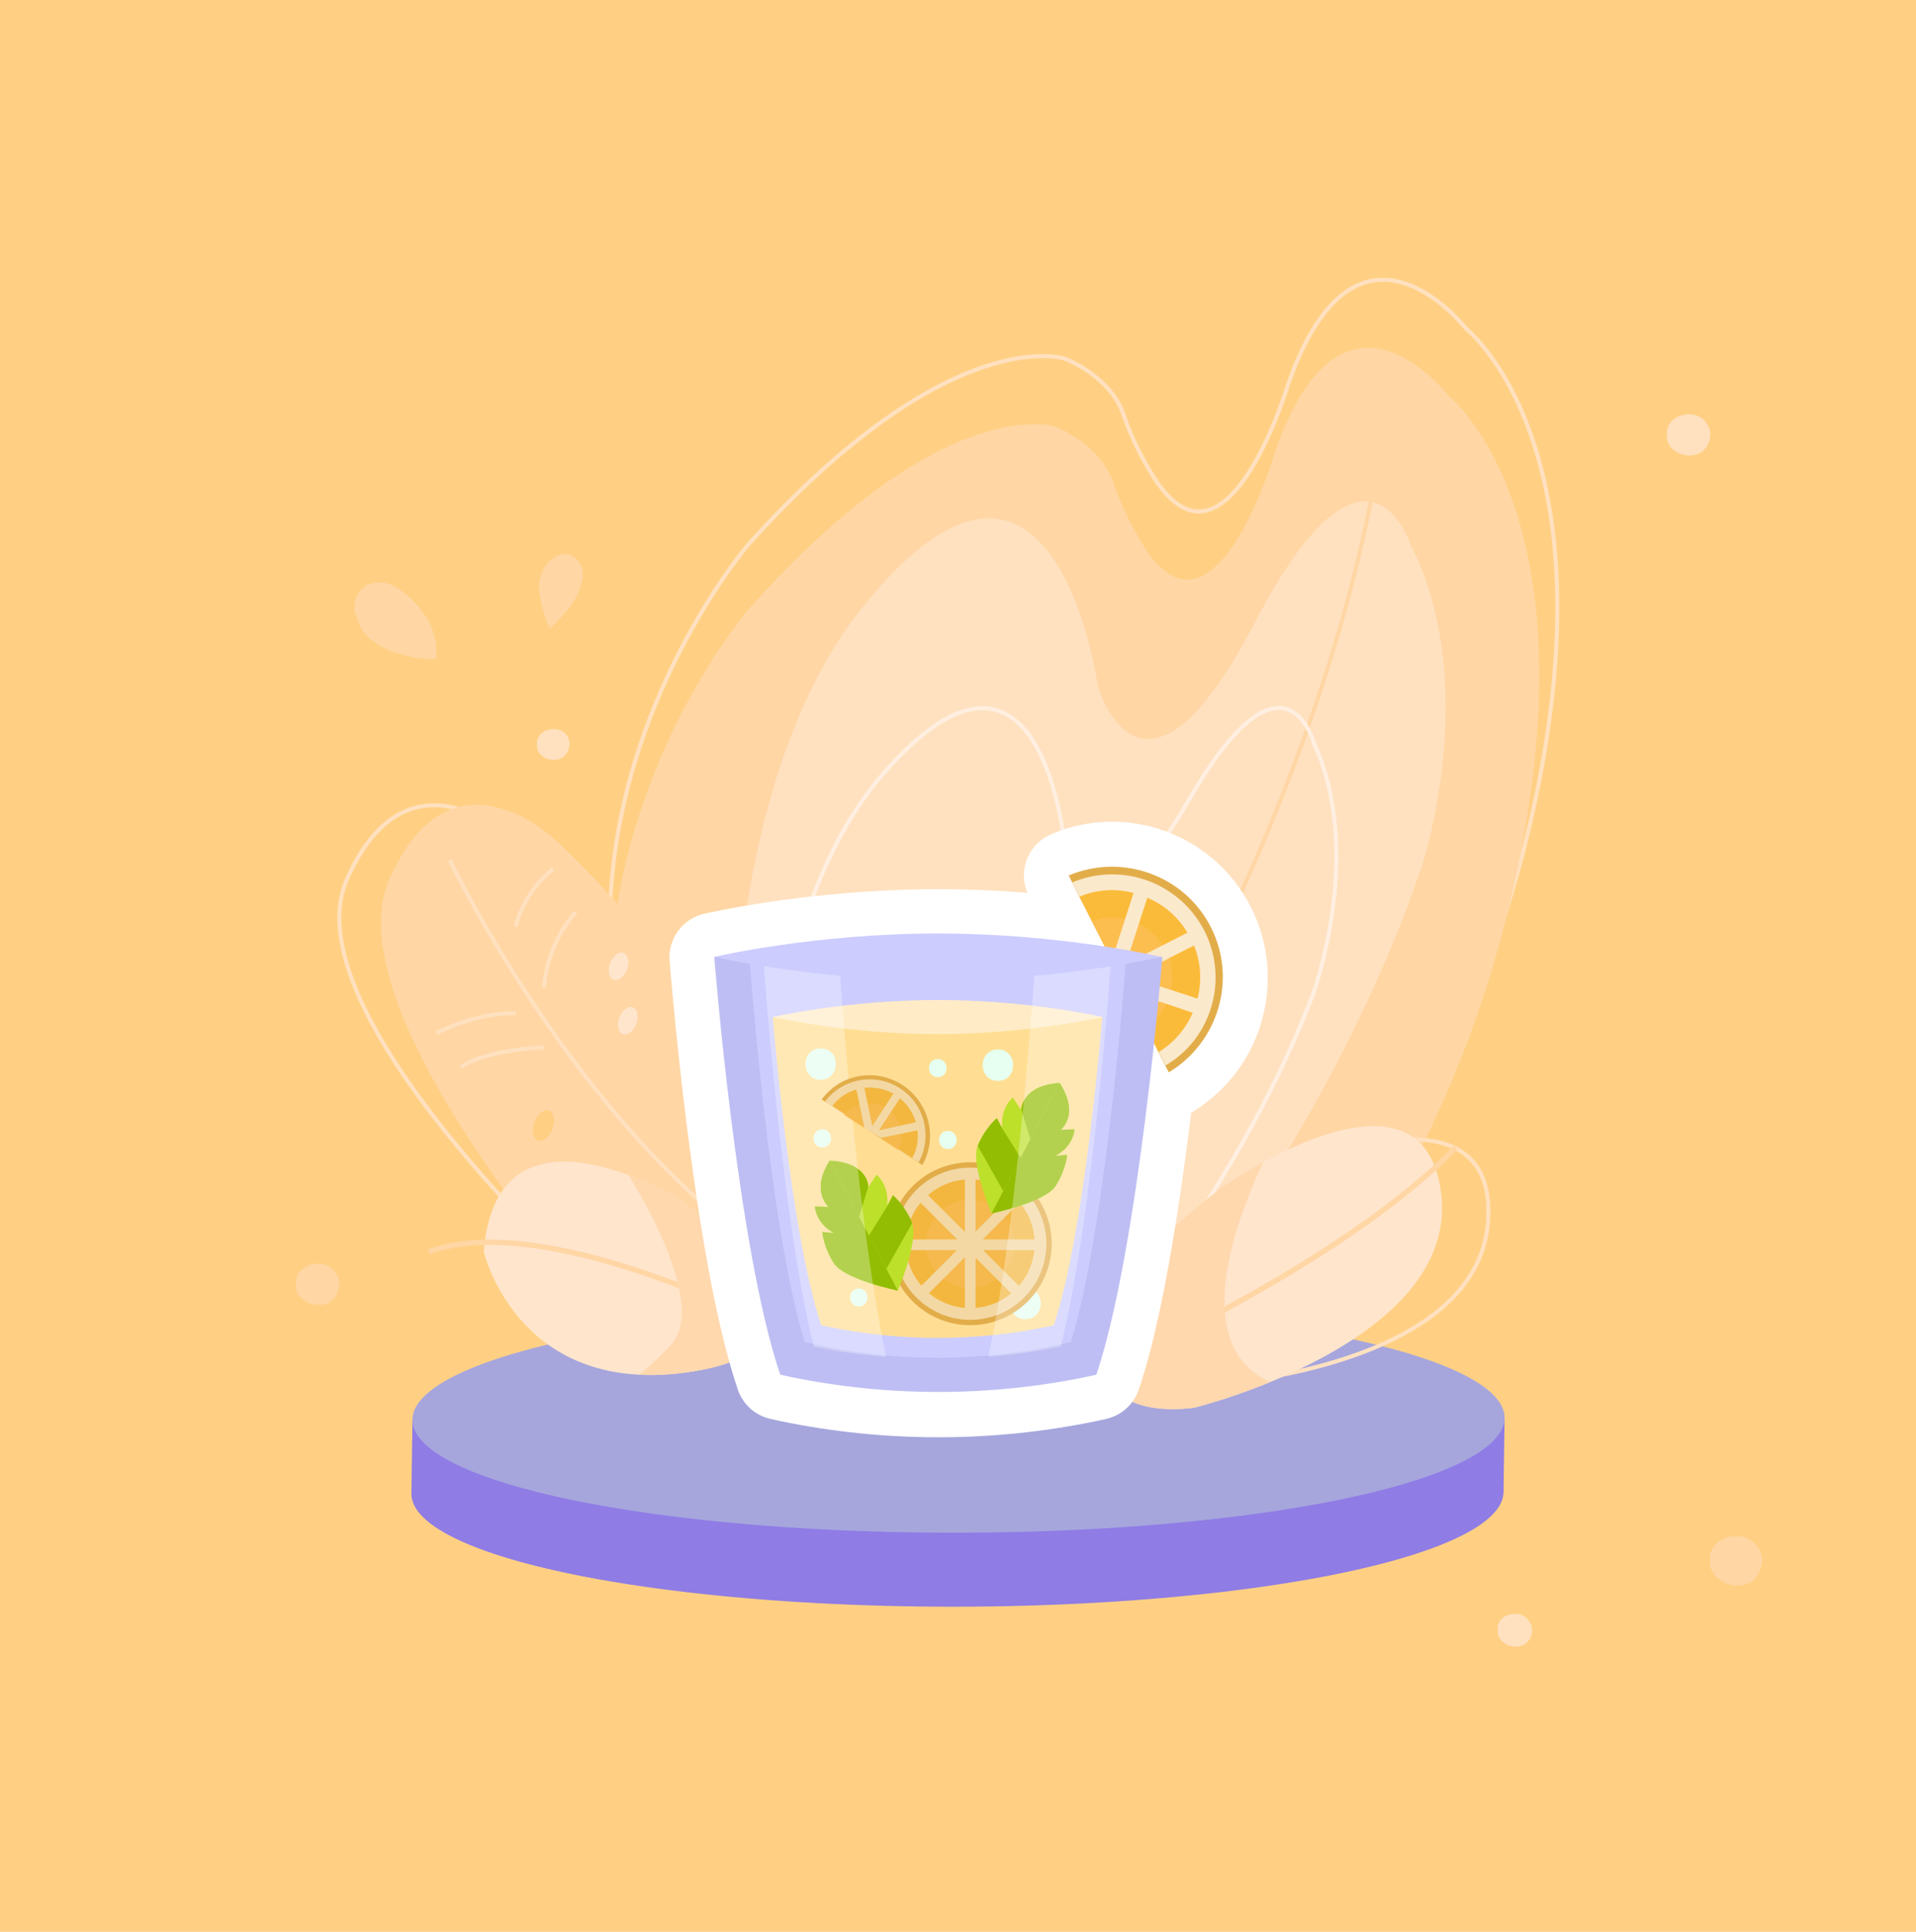 <?xml version="1.0" encoding="utf-8"?>
<!-- Generator: Adobe Illustrator 23.0.0, SVG Export Plug-In . SVG Version: 6.00 Build 0)  -->
<svg version="1.1" id="Capa_1" xmlns="http://www.w3.org/2000/svg" xmlns:xlink="http://www.w3.org/1999/xlink" x="0px" y="0px"
	 viewBox="0 0 360 363" style="enable-background:new 0 0 360 363;" xml:space="preserve">
<style type="text/css">
	.st0{fill:#FFD084;}
	.st1{fill:none;stroke:#FFE1C0;stroke-width:0.757;stroke-miterlimit:10;}
	.st2{fill:#FFD6A4;}
	.st3{fill:none;stroke:#FFE1C0;stroke-width:0.75;stroke-miterlimit:10;}
	.st4{fill:#FFE1C0;}
	.st5{fill:none;stroke:#FFD6A4;stroke-width:0.75;stroke-miterlimit:10;}
	.st6{fill:none;stroke:#FFEFE1;stroke-width:0.748;stroke-miterlimit:10;}
	.st7{fill:#8F7CE5;}
	.st8{fill:#A6A6DD;}
	.st9{fill:#FFE5CC;}
	.st10{fill:none;stroke:#FFD6A4;stroke-miterlimit:10;}
	.st11{clip-path:url(#SVGID_2_);fill:#FFD8AE;}
	.st12{clip-path:url(#SVGID_4_);fill:#FFD8AE;}
	.st13{fill:none;stroke:#FFFFFF;stroke-width:16.829;stroke-linejoin:round;stroke-miterlimit:10;}
	.st14{fill:#E2AD49;}
	.st15{fill:#FBE9CB;}
	.st16{fill:#FBBB3A;}
	.st17{fill:#FDBE50;}
	.st18{fill:#BEBEF4;}
	.st19{fill:#CCCCFF;}
	.st20{fill:#FFDE94;}
	.st21{fill:#E6FFF0;}
	.st22{opacity:0.3;}
	.st23{fill:#FFECC7;}
	.st24{fill:#BDE02B;}
	.st25{fill:#93BD03;}
	.st26{opacity:0.3;fill:#FFFEFF;enable-background:new    ;}
</style>
<g id="fondo">
	<g>
		<g id="Rectángulo_556">
			<rect y="-0.1" class="st0" width="360" height="363.3"/>
			<rect x="0.5" y="0.4" class="st0" width="359" height="362.2"/>
		</g>
		<path class="st1" d="M228.1,258.3c0,0,43.9-35.1,59.7-104.9c15.8-69.8-12.4-91.7-12.4-91.7S254.9,35.3,242,72.3
			c0,0-11.1,37.2-24.4,18.6c0,0-4-5.6-6.5-13c-2.5-7.3-11-10.5-11-10.5s-21.4-7.3-59.4,34.8c0,0-30.9,35.9-25.5,83.1
			s10.5,56.8,10.5,56.8L228.1,258.3z"/>
		<path class="st2" d="M225.9,271.1c0,0,43.1-35.1,58.6-104.9s-12.2-91.7-12.2-91.7s-20.1-26.4-32.8,10.6c0,0-10.9,37.2-23.9,18.6
			c0,0-3.9-5.6-6.4-13c-2.5-7.3-10.8-10.5-10.8-10.5s-21-7.3-58.2,34.8c0,0-30.3,35.9-25,83.1s10.3,56.8,10.3,56.8L225.9,271.1z"/>
		<path class="st3" d="M114.9,245.6c0,0-61.2-54.4-49.7-80.4s30.9-7.5,30.9-7.5s25.7,22.6,47.9,63.9L114.9,245.6z"/>
		<path class="st2" d="M115.8,249.7c0,0-54.1-58.6-42.6-84.6s30.9-7.5,30.9-7.5s25.7,22.6,47.9,63.9L115.8,249.7z"/>
		<path class="st4" d="M206.4,265c0,0,41.3-44.5,60.9-102.7c0,0,11.1-34-2.3-60c0,0-8.2-25.8-29.3,14.8S206.3,129,206.3,129
			s-8.1-59.5-44-15.2s-22.9,140.1-22.9,140.1L206.4,265z"/>
		<path class="st5" d="M191.1,241.3c0,0,54.3-73,68-155.4"/>
		<path class="st6" d="M195.3,266c0,0,33.9-33.6,51.3-78.9c0,0,9.9-26.5,0.3-47.4c0,0-5.5-20.6-23.5,10.6s-23.4,8.4-23.4,8.4
			s-4.3-47.2-33.9-13.5s-22.8,109.6-22.8,109.6L195.3,266z"/>
		<g>
			
				<ellipse transform="matrix(1 -1.876229e-03 1.876229e-03 1 -0.526 0.338)" class="st7" cx="179.9" cy="280.5" rx="102.6" ry="21.4"/>
			<polygon class="st7" points="282.5,280.3 282.7,266.4 77.5,266.8 77.3,280.7 			"/>
			
				<ellipse transform="matrix(1 -1.876229e-03 1.876229e-03 1 -0.5 0.338)" class="st8" cx="180.1" cy="266.6" rx="102.6" ry="21.4"/>
		</g>
		<path class="st3" d="M239.7,220.4c0,0,41.8-19.1,39.9,9s-53,30.9-53,30.9s-15.5-0.3-14.5-10.3C213.2,240,218.5,230.9,239.7,220.4z
			"/>
		<path class="st9" d="M229.9,222.9c0,0,37.6-26.4,40.9,1.5c3.2,27.9-46.4,40.1-46.4,40.1S209,267,208.2,257
			C207.3,247,211,237.1,229.9,222.9z"/>
		<path class="st10" d="M208.2,257c0,0,44.4-19.6,65.3-41.4"/>
		<g>
			<g>
				<g>
					<g>
						<g>
							<defs>
								<path id="SVGID_1_" d="M229.9,222.9c0,0,37.6-26.4,40.9,1.5c3.2,27.9-46.4,40.1-46.4,40.1S209,267,208.2,257
									C207.3,247,211,237.1,229.9,222.9z"/>
							</defs>
							<clipPath id="SVGID_2_">
								<use xlink:href="#SVGID_1_"  style="overflow:visible;"/>
							</clipPath>
							<path class="st11" d="M240.9,211.5c0,0-27.3,46.6,4.8,50c21.5,2.3-22.9,11.5-22.9,11.5l-20.3-4.6l-1.3-29l20-22.9
								L240.9,211.5z"/>
						</g>
					</g>
				</g>
			</g>
		</g>
		<g>
			<path class="st9" d="M128.2,225.7c0,0-34.9-21.9-37.3,9.5c0,0,6.5,28.1,39.9,22.4C164.1,251.8,128.2,225.7,128.2,225.7z"/>
		</g>
		<path class="st10" d="M143,248.3c0,0-40.9-21-62.4-13.1"/>
		<g>
			<g>
				<g>
					<g>
						<g>
							<defs>
								<path id="SVGID_3_" d="M128.2,225.7c0,0-34.9-21.9-37.3,9.5c0,0,6.5,28.1,39.9,22.4C164.1,251.8,128.2,225.7,128.2,225.7z"
									/>
							</defs>
							<clipPath id="SVGID_4_">
								<use xlink:href="#SVGID_3_"  style="overflow:visible;"/>
							</clipPath>
							<path class="st12" d="M124.1,218.3h-4h-3.6c0,0,17.6,26,9.4,34.6c-8.2,8.6-9.4,6.7-9.4,6.7l19.6,1.8l15.9-7.2l1.2-14.3
								l-16-11.9L124.1,218.3z"/>
						</g>
					</g>
				</g>
			</g>
		</g>
		<path class="st3" d="M84.5,161.6c0,0,21.6,45.3,54.6,70.4"/>
		<path class="st3" d="M103.9,163.3c0,0-5.4,4-7,10.8"/>
		<path class="st3" d="M108.2,171.4c0,0-5.3,5.3-6,14.2"/>
		<path class="st3" d="M96.9,190.4c0,0-6.3-0.5-14.9,3.7"/>
		<path class="st3" d="M102.2,196.8c0,0-10.9,0.4-15.6,3.7"/>
		<path class="st2" d="M109.5,107.7c0.1,4-3.4,7.8-6.2,10.4c-1-2.4-1.9-5-2-7.6c-0.1-2,0.7-4,2.2-5.3c0.5-0.4,1-0.8,1.7-0.9
			c0.4-0.1,0.7-0.2,1.1-0.2C108,104.3,109.4,105.9,109.5,107.7z"/>
		<path class="st2" d="M81.9,123.8c-3.1,0.3-9-1.1-11.6-3.2c-2.3-1.7-2.3-2.2-3.4-4.9c-1-2.7,0.6-5.9,3.6-6.2
			c1.5-0.2,3.1,0.2,4.3,1.1C79.1,113.4,82.6,118.4,81.9,123.8z"/>
		<path class="st4" d="M105.6,142.4c-1.9,1.1-5-0.2-4.7-2.6c-0.2-2.8,4.1-3.8,5.6-1.6C107.5,139.5,106.9,141.6,105.6,142.4z"/>
		<path class="st4" d="M319.5,85.1c-2.6,1.4-6.6-0.3-6.3-3.5c-0.2-3.8,5.5-5.1,7.4-2.1C322,81.2,321.3,83.9,319.5,85.1z"/>
		<path class="st2" d="M328.9,297.3c-3.1,1.7-7.9-0.3-7.6-4.2c-0.3-4.5,6.6-6.1,8.9-2.5C331.9,292.6,331,295.9,328.9,297.3z"/>
		<path class="st4" d="M286.4,309c-2,1.1-5.2-0.2-5-2.8c-0.2-3,4.3-4,5.8-1.7C288.4,305.9,287.9,308.1,286.4,309z"/>
		<path class="st2" d="M61.9,244.7c-2.6,1.4-6.6-0.3-6.3-3.5c-0.2-3.8,5.5-5.1,7.4-2.1C64.4,240.8,63.7,243.5,61.9,244.7z"/>
		
			<ellipse transform="matrix(0.351 -0.936 0.936 0.351 -94.386 226.76)" class="st9" cx="116.3" cy="181.4" rx="2.7" ry="1.7"/>
		
			<ellipse transform="matrix(0.351 -0.936 0.936 0.351 -102.804 234.994)" class="st9" cx="118" cy="191.6" rx="2.7" ry="1.7"/>
		
			<ellipse transform="matrix(0.351 -0.936 0.936 0.351 -131.641 232.946)" class="st0" cx="102.2" cy="211.4" rx="3" ry="1.8"/>
	</g>
</g>
<g>
	<path class="st13" d="M227.5,174.2c-5-9.8-16.7-14-26.7-9.7l2,3.9l0,0l4.8,9.5c-7.7-1.2-18.9-2.4-31.4-2.4c-23.2,0-42,4.4-42,4.4
		s4.3,54.7,12.4,78.5l1.8,0.4c18.4,3.8,37.4,3.8,55.8,0l1.8-0.4c5.3-15.6,8.9-44.6,10.9-62.6l2.3,4.5l0,0l0.7,1.3
		C229,196,232.5,184,227.5,174.2z"/>
	<g>
		<g>
			<g>
				<path class="st14" d="M227.5,174.2c5,9.8,1.4,21.7-7.9,27.3l-18.8-37C210.8,160.3,222.5,164.4,227.5,174.2z"/>
			</g>
			<g>
				<path class="st15" d="M226.3,174.9c4.6,9.1,1.4,20.2-7.3,25.3l-17.5-34.4C210.8,161.9,221.6,165.8,226.3,174.9z"/>
			</g>
			<g>
				<path class="st16" d="M223.7,176.2c0.3,0.5,0.5,1,0.7,1.6c1.3,3.3,1.4,6.7,0.6,9.9c-0.2,0.9-0.5,1.8-0.9,2.6
					c-1.3,3-3.5,5.6-6.4,7.4l-14.9-29.2c3.3-1.4,6.9-1.6,10.2-0.7c0.9,0.2,1.8,0.5,2.6,0.9c3.1,1.3,5.8,3.6,7.6,6.7
					C223.4,175.6,223.5,175.9,223.7,176.2z"/>
			</g>
			<g>
				<path class="st17" d="M219,178.6c0.3,0.5,0.5,1,0.7,1.6c0.6,1.9,0.7,4,0.3,5.9c-0.2,0.9-0.5,1.8-0.9,2.6
					c-0.8,1.7-2.1,3.2-3.8,4.3l-10.1-19.9c2-0.7,4.2-0.9,6.2-0.4c0.9,0.2,1.8,0.5,2.6,0.9c1.8,0.9,3.4,2.3,4.5,4.1
					C218.7,177.9,218.9,178.2,219,178.6z"/>
			</g>
			<g>
				<g>
					
						<rect x="209.5" y="178.1" transform="matrix(0.891 -0.454 0.454 0.891 -57.651 118.422)" class="st15" width="17.2" height="2.7"/>
				</g>
			</g>
			<g>
				<g>
					<polygon class="st15" points="216.2,166.7 215.6,168.6 210.9,183.1 210.7,183.8 208.9,180.4 213.6,165.9 					"/>
				</g>
				<g>
					<polygon class="st15" points="227.3,188.4 226.4,191 224.1,190.3 219.1,188.6 211.9,186.3 210.1,182.8 210.9,183.1 
						212.8,183.7 220,186 					"/>
				</g>
			</g>
		</g>
		<g>
			<path class="st18" d="M176.2,179.8h-42c0,0,4.3,54.7,12.4,78.5l1.8,0.4c18.4,3.8,37.4,3.8,55.8,0l1.8-0.4
				c8-23.8,12.4-78.5,12.4-78.5L176.2,179.8L176.2,179.8z"/>
			<path class="st19" d="M176.2,179.8h-35.4c0,0,3.6,50.4,10.4,72.4l1.5,0.3c15.5,3.5,31.5,3.5,47,0l1.5-0.3
				c6.8-22,10.4-72.4,10.4-72.4L176.2,179.8L176.2,179.8z"/>
			<g>
				<g>
					<path class="st20" d="M176.2,191.1h-31c0,0,3.2,40.3,9.1,57.9l1.3,0.3c13.6,2.8,27.6,2.8,41.1,0l1.3-0.3
						c5.9-17.6,9.1-57.9,9.1-57.9H176.2z"/>
				</g>
				<path class="st21" d="M192.7,242c-3.8,0-3.8,5.9,0,5.9C196.5,247.8,196.5,242,192.7,242z"/>
				<g>
					<g>
						<circle class="st14" cx="182.3" cy="233.7" r="15.3"/>
					</g>
					<g>
						<ellipse class="st15" cx="182.3" cy="233.7" rx="14.3" ry="14.3"/>
					</g>
					<g>
						<ellipse class="st16" cx="182.3" cy="233.7" rx="12.1" ry="12.1"/>
					</g>
					<g>
						<path class="st17" d="M190.6,233.7c0,4.6-3.7,8.3-8.3,8.3s-8.3-3.7-8.3-8.3s3.7-8.3,8.3-8.3S190.6,229.1,190.6,233.7z"/>
					</g>
					<g>
						<g>
							<rect x="181.3" y="220.2" class="st15" width="2" height="27.4"/>
						</g>
						<g>
							<rect x="168.6" y="232.9" class="st15" width="27.4" height="2"/>
						</g>
					</g>
					<g>
						<g>
							
								<rect x="168.6" y="232.9" transform="matrix(0.707 -0.707 0.707 0.707 -112.007 197.389)" class="st15" width="27.4" height="2"/>
						</g>
						<g>
							
								<rect x="181.3" y="220.2" transform="matrix(0.707 -0.707 0.707 0.707 -111.998 197.387)" class="st15" width="2" height="27.4"/>
						</g>
						<g class="st22">
							<circle class="st14" cx="182.3" cy="233.7" r="15.3"/>
						</g>
					</g>
				</g>
				<path class="st23" d="M207.2,191.1c0,0-13.9,3.2-31,3.2s-31-3.2-31-3.2s13.9-3.2,31-3.2S207.2,191.1,207.2,191.1z"/>
				<path class="st21" d="M187.5,197.2c-3.8,0-3.8,5.9,0,5.9C191.3,203.1,191.3,197.2,187.5,197.2z"/>
				<path class="st21" d="M154.2,197c-3.8,0-3.8,5.9,0,5.9C158,202.8,158,197,154.2,197z"/>
				<path class="st21" d="M178.1,212.5c-2.2,0-2.2,3.4,0,3.4S180.3,212.5,178.1,212.5z"/>
				<path class="st21" d="M176.2,199c-2.2,0-2.2,3.4,0,3.4S178.4,199,176.2,199z"/>
				<path class="st21" d="M161.4,242.1c-2.2,0-2.2,3.4,0,3.4C163.5,245.5,163.5,242.1,161.4,242.1z"/>
				<path class="st21" d="M154.5,212.2c-2.2,0-2.2,3.4,0,3.4C156.7,215.6,156.7,212.2,154.5,212.2z"/>
			</g>
		</g>
		<g>
			<g>
				<g>
					<path class="st24" d="M199.1,203.5L186.3,228c0,0-4-9.3-2.6-12.7l0,0c1.4-3.4,3.6-5.2,3.6-5.2l1,1.9c0-0.2-0.5-3.5,2-5.8
						l1.5,2.3l0,0C191.9,208.3,192.1,203.9,199.1,203.5z"/>
					<path class="st25" d="M199.1,203.5l-5.5,10.6l-1.7-5.6l0,0C191.9,208.3,192.1,203.9,199.1,203.5z"/>
					<path class="st25" d="M191.8,217.6l-3.3,6.2l-4.8-8.5l0,0c1.4-3.4,3.6-5.2,3.6-5.2l1,1.9L191.8,217.6z"/>
				</g>
				<g>
					<path class="st24" d="M199.1,203.5L186.3,228c0,0,9.9-2,12-5.1l0,0c2-3.1,2.2-5.9,2.2-5.9l-2.2,0.2c0.1-0.1,3.2-1.5,3.6-5
						l-2.8,0.1l0,0C199.4,212.2,202.9,209.5,199.1,203.5z"/>
					<path class="st25" d="M199.1,203.5l-5.5,10.6l5.6-1.7l0,0C199.4,212.2,202.9,209.5,199.1,203.5z"/>
					<path class="st25" d="M191.8,217.6l-3.3,6.2l9.7-0.8l0,0c2-3.1,2.2-5.9,2.2-5.9l-2.2,0.2L191.8,217.6z"/>
				</g>
			</g>
			<path class="st25" d="M199.1,203.5L186.3,228c0,0,9.9-2,12-5.1l0,0c2-3.1,2.2-5.9,2.2-5.9l-2.2,0.2c0.1-0.1,3.2-1.5,3.6-5
				l-2.8,0.1l0,0C199.4,212.2,202.9,209.5,199.1,203.5z"/>
		</g>
		<g>
			<g>
				<g>
					<path class="st24" d="M155.9,218.1l12.8,24.4c0,0,4-9.3,2.6-12.7l0,0c-1.4-3.4-3.6-5.2-3.6-5.2l-1,1.9c0-0.2,0.5-3.5-2-5.8
						l-1.5,2.3l0,0C163.2,222.8,163,218.4,155.9,218.1z"/>
					<path class="st25" d="M155.9,218.1l5.5,10.6l1.7-5.6l0,0C163.2,222.8,163,218.4,155.9,218.1z"/>
					<path class="st25" d="M163.3,232.1l3.3,6.2l4.8-8.5l0,0c-1.4-3.4-3.6-5.2-3.6-5.2l-1,1.9L163.3,232.1z"/>
				</g>
				<g>
					<path class="st24" d="M155.9,218.1l12.8,24.4c0,0-9.9-2-12-5.1l0,0c-2-3.1-2.2-5.9-2.2-5.9l2.2,0.2c-0.1-0.1-3.2-1.5-3.6-5
						l2.8,0.1l0,0C155.7,226.7,152.2,224,155.9,218.1z"/>
					<path class="st25" d="M155.9,218.1l5.5,10.6l-5.6-1.7l0,0C155.7,226.7,152.2,224,155.9,218.1z"/>
					<path class="st25" d="M163.3,232.1l3.3,6.2l-9.7-0.8l0,0c-2-3.1-2.2-5.9-2.2-5.9l2.2,0.2L163.3,232.1z"/>
				</g>
			</g>
			<path class="st25" d="M155.9,218.1l12.8,24.4c0,0-9.9-2-12-5.1l0,0c-2-3.1-2.2-5.9-2.2-5.9l2.2,0.2c-0.1-0.1-3.2-1.5-3.6-5
				l2.8,0.1l0,0C155.7,226.7,152.2,224,155.9,218.1z"/>
		</g>
		<path class="st26" d="M166.5,254.9c-4.6-0.3-9.1-1-13.6-1.9c-6.2-24.6-9.5-73.2-9.5-73.2h14.2C157.6,179.8,160.7,228,166.5,254.9z
			"/>
		<path class="st26" d="M185.7,254.9c4.6-0.3,9.1-1,13.6-1.9c6.2-24.6,9.5-73.2,9.5-73.2h-14.2C194.6,179.8,191.5,228,185.7,254.9z"
			/>
		<path class="st19" d="M218.2,179.8c0,0-18.8,4.4-42,4.4s-42-4.4-42-4.4s18.8-4.4,42-4.4S218.2,179.8,218.2,179.8z"/>
		<g>
			<g>
				<path class="st14" d="M169.6,203.9c5,3.3,6.6,9.9,3.7,15l-18.9-12.3C157.9,201.8,164.5,200.6,169.6,203.9z"/>
			</g>
			<g>
				<path class="st15" d="M169.1,204.5c4.7,3,6.1,9.2,3.5,13.9L155,207C158.3,202.6,164.5,201.5,169.1,204.5z"/>
			</g>
			<g>
				<path class="st16" d="M168.3,205.8c0.3,0.2,0.5,0.4,0.8,0.6c1.5,1.2,2.5,2.8,3,4.5c0.1,0.5,0.2,1,0.3,1.5c0.2,1.8-0.1,3.6-1,5.2
					l-15-9.8c1.2-1.6,2.8-2.6,4.6-3.1c0.5-0.1,1-0.2,1.5-0.3c1.8-0.2,3.7,0.2,5.4,1.1C168,205.6,168.1,205.7,168.3,205.8z"/>
			</g>
			<g>
				<path class="st17" d="M166.7,208.2c0.3,0.2,0.5,0.4,0.7,0.6c0.8,0.7,1.4,1.7,1.7,2.7c0.2,0.5,0.2,1,0.3,1.5
					c0.1,1-0.1,2.1-0.6,3.1l-10.2-6.6c0.8-0.9,1.8-1.5,2.8-1.9c0.5-0.2,1-0.2,1.5-0.3c1.1-0.1,2.2,0.2,3.3,0.7
					C166.4,208,166.6,208.1,166.7,208.2z"/>
			</g>
			<g>
				<g>
					
						<rect x="161.8" y="208.2" transform="matrix(0.546 -0.838 0.838 0.546 -99.444 234.294)" class="st15" width="9.4" height="1.5"/>
				</g>
			</g>
			<g>
				<g>
					<polygon class="st15" points="162.2,203.4 162.4,204.4 164.1,212.6 164.2,213 162.4,211.9 160.7,203.7 					"/>
				</g>
				<g>
					<polygon class="st15" points="173.3,210.6 173.6,212.1 172.3,212.4 169.5,213 165.5,213.8 163.7,212.7 164.1,212.6 
						165.1,212.4 169.2,211.5 					"/>
				</g>
				<g class="st22">
					<path class="st14" d="M169.6,203.9c5,3.3,6.6,9.9,3.7,15l-18.9-12.3C157.9,201.8,164.5,200.6,169.6,203.9z"/>
				</g>
			</g>
		</g>
	</g>
</g>
</svg>
